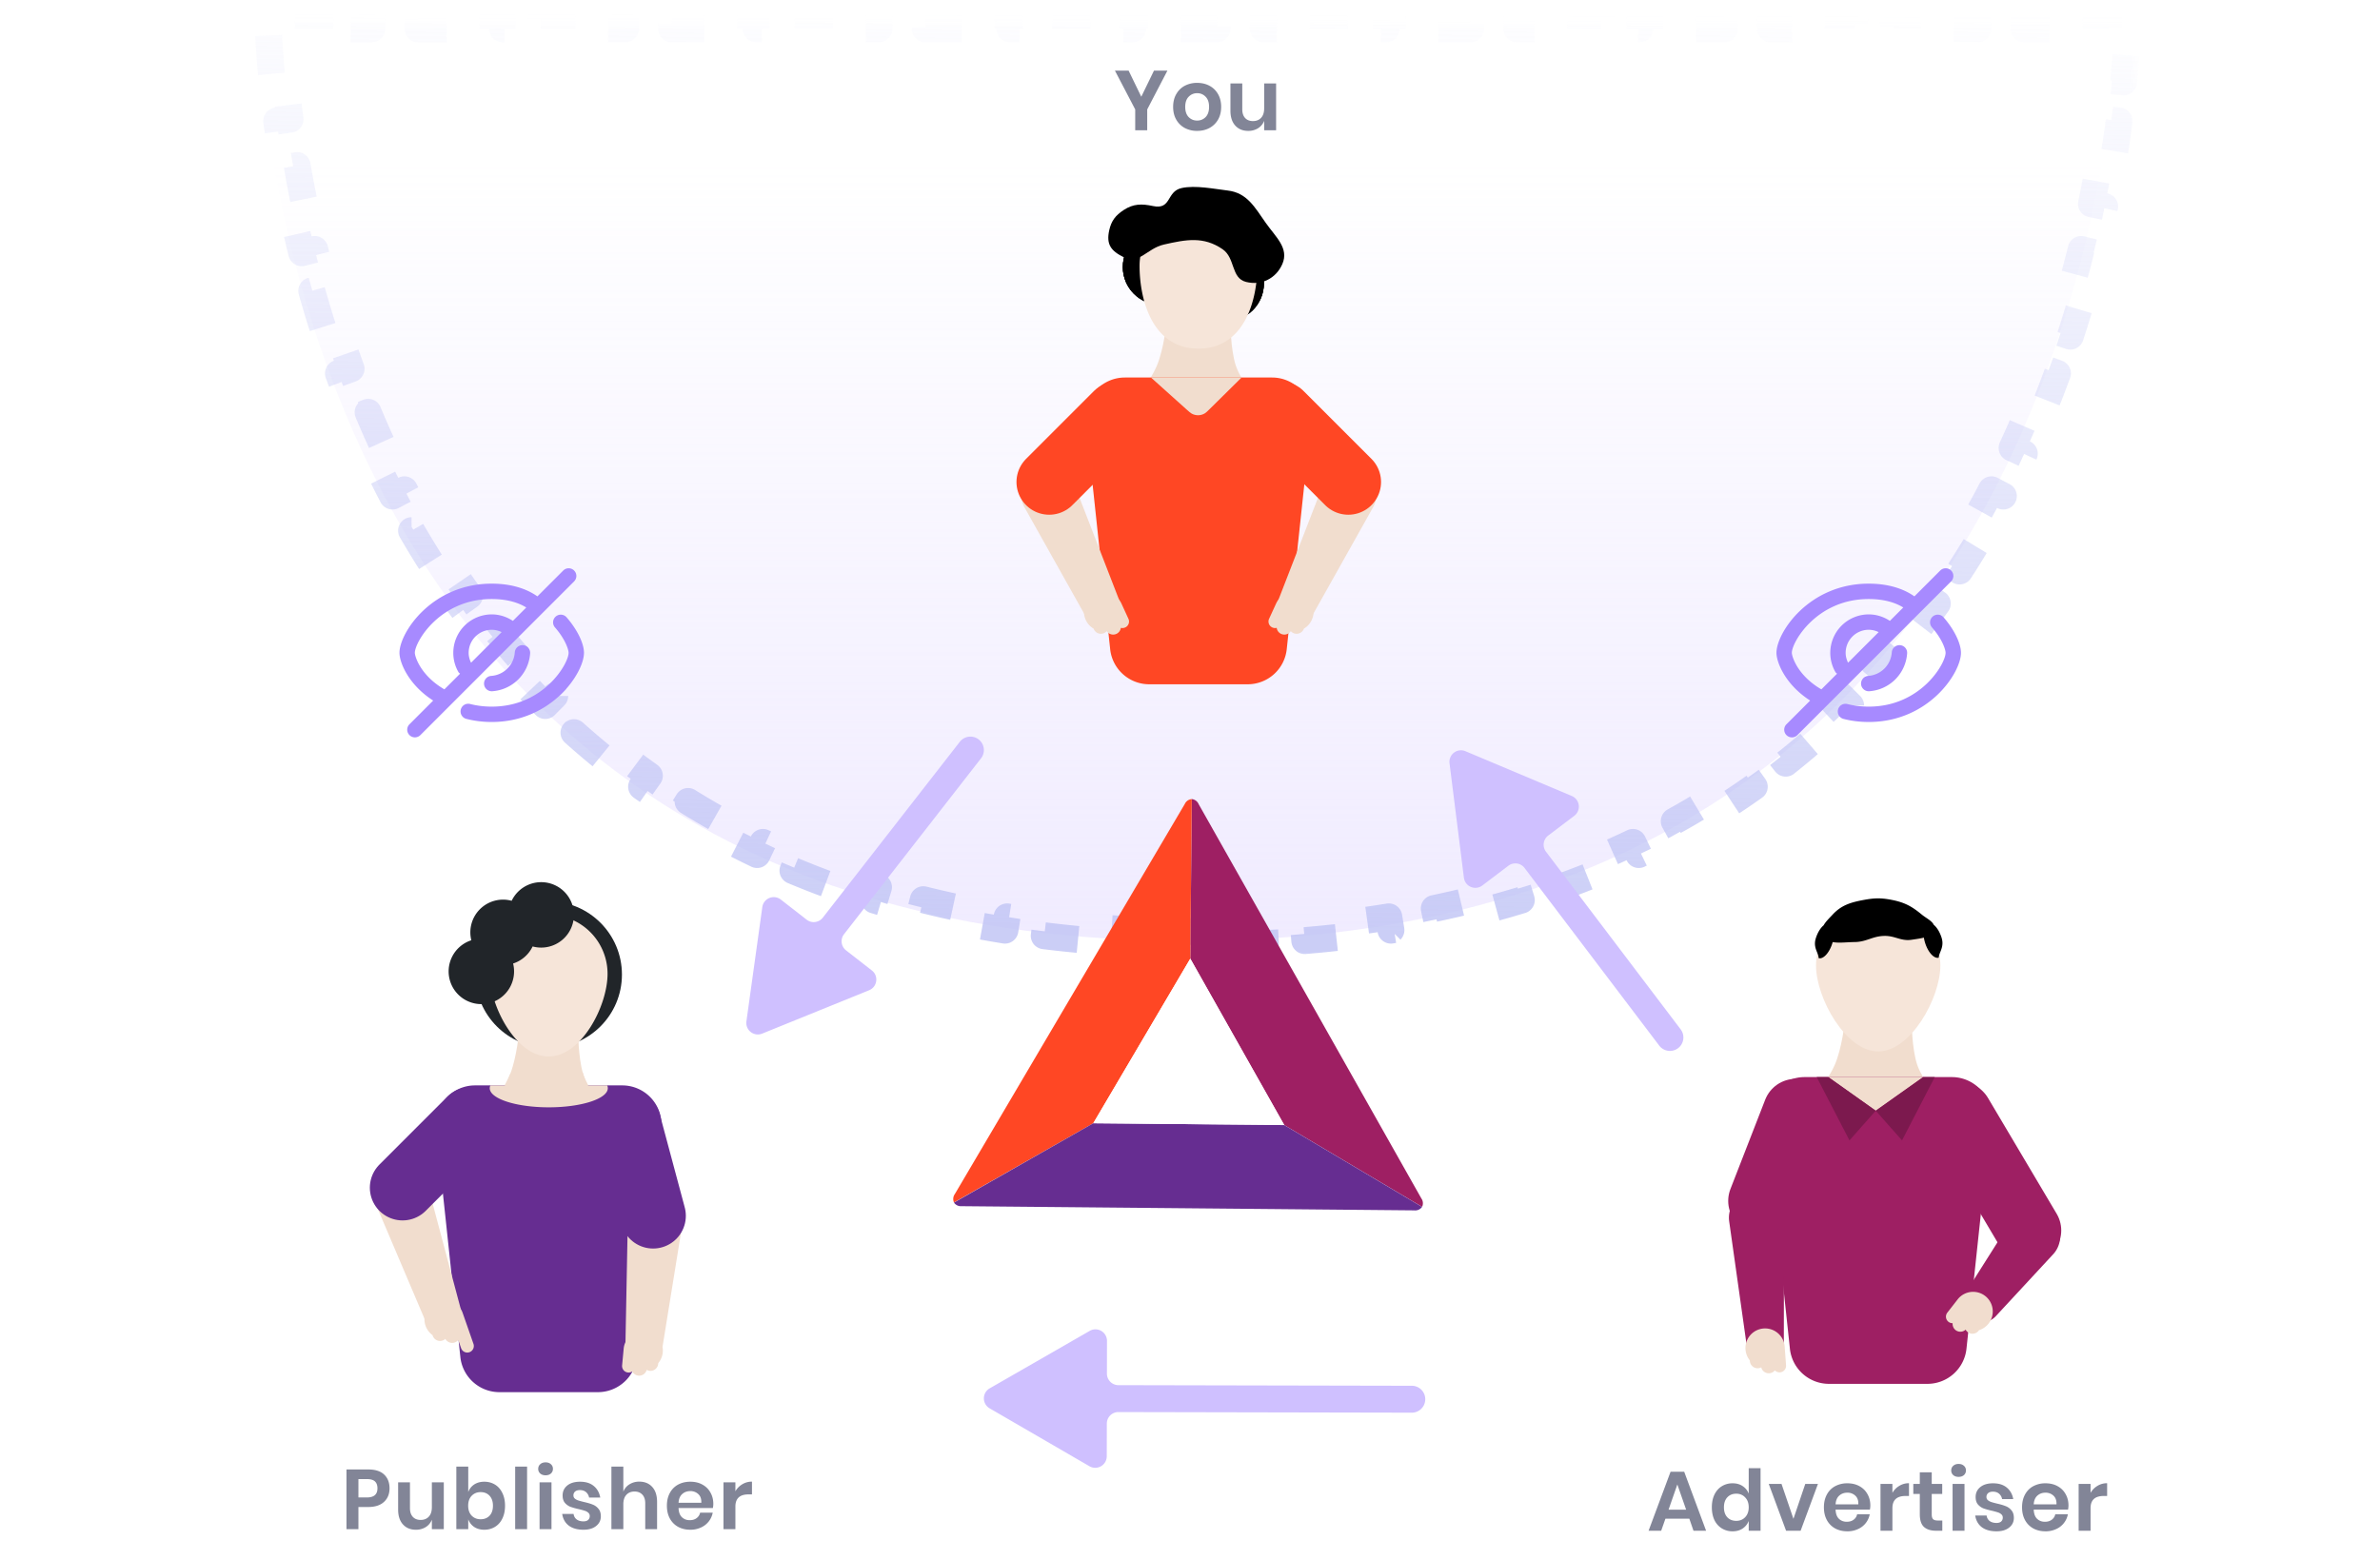 <svg fill="none" xmlns="http://www.w3.org/2000/svg" viewBox="0 110 273 186" height="179">
  <path d="M136.228 222.172c110.826 0 110.826-110.826 110.826-110.826H25.401s0 110.826 110.827 110.826z" fill="url(#paint0_linear)" fill-opacity=".4"/>
  <mask id="a" mask-type="alpha" maskUnits="userSpaceOnUse" x="23" y="112" width="227" height="113">
    <path fill="#C4C4C4" d="M23.981 112.785h225.41v111.789H23.981z"/>
  </mask>
  <g mask="url(#a)">
    <path d="M34.404 111.822H28.91v1.604h-.645c.007.19.016.396.026.617l-1.601.075c.063 1.355.184 3.269.416 5.638l1.596-.156c.136 1.386.31 2.931.533 4.613l-1.59.211c.23 1.728.511 3.598.855 5.587l1.58-.273c.252 1.459.539 2.983.864 4.563l-1.57.323c.364 1.769.777 3.608 1.244 5.502l1.557-.384c.362 1.467.757 2.967 1.188 4.496l-1.543.435c.498 1.767 1.044 3.57 1.643 5.401l1.524-.498c.473 1.448.979 2.912 1.52 4.389l-1.506.551c.636 1.737 1.32 3.491 2.057 5.255l1.48-.618a119.989 119.989 0 001.87 4.248l-1.456.675c.781 1.685 1.611 3.374 2.494 5.061l1.42-.744c.712 1.358 1.457 2.714 2.238 4.065l-1.388.803a107.253 107.253 0 002.952 4.81l1.344-.875a101.427 101.427 0 002.61 3.818l-1.302.936a99.043 99.043 0 003.415 4.483l1.247-1.007a94.94 94.94 0 002.987 3.52l-1.197 1.067a93.741 93.741 0 003.878 4.095l1.13-1.137a90.571 90.571 0 003.366 3.179l-1.07 1.194a91.738 91.738 0 004.313 3.636l.995-1.258a89.173 89.173 0 003.68 2.76l-.93 1.307a91.184 91.184 0 004.693 3.122l.847-1.362a91.72 91.72 0 004.001 2.348l-.776 1.403a94.772 94.772 0 005.005 2.576l.692-1.447a95.688 95.688 0 004.2 1.884l-.621 1.478c1.71.719 3.468 1.4 5.274 2.042l.537-1.51c1.43.508 2.893.992 4.386 1.45l-.47 1.533c1.763.539 3.569 1.043 5.418 1.508l.391-1.556c1.493.375 3.015.725 4.567 1.049l-.327 1.569c1.791.374 3.622.712 5.492 1.013l.256-1.583c1.514.245 3.055.465 4.624.659l-.198 1.592c1.826.226 3.688.419 5.586.577l.133-1.598c1.524.126 3.072.23 4.645.31l-.081 1.602c1.844.093 3.721.155 5.632.183l.024-1.603a170.621 170.621 0 004.765 0l.024 1.603c1.91-.028 3.788-.09 5.632-.183l-.082-1.602a146.75 146.75 0 004.645-.31l.133 1.598c1.899-.158 3.76-.351 5.586-.577l-.197-1.592c1.568-.194 3.11-.414 4.624-.659l.255 1.583a120.77 120.77 0 005.493-1.013l-.327-1.569a115.88 115.88 0 004.566-1.049l.391 1.556c1.85-.465 3.655-.969 5.418-1.508l-.47-1.534c1.494-.457 2.956-.941 4.387-1.449l.537 1.51a100.837 100.837 0 005.274-2.042l-.621-1.478a96.048 96.048 0 004.2-1.884l.691 1.447a94.304 94.304 0 005.005-2.576l-.776-1.403a91.79 91.79 0 004.002-2.348l.847 1.362a91.374 91.374 0 004.692-3.122l-.929-1.307a89.07 89.07 0 003.68-2.76l.995 1.258a91.775 91.775 0 004.313-3.636l-1.071-1.194c1.159-1.04 2.28-2.1 3.366-3.179l1.13 1.137a93.447 93.447 0 003.878-4.095l-1.197-1.067a94.677 94.677 0 002.988-3.52l1.247 1.007a99.196 99.196 0 003.415-4.483l-1.303-.936a102.041 102.041 0 002.611-3.818l1.344.875a108.656 108.656 0 002.952-4.81l-1.388-.803a110.92 110.92 0 002.237-4.065l1.42.744a115.974 115.974 0 002.494-5.061l-1.454-.675c.657-1.419 1.28-2.837 1.869-4.248l1.48.618c.736-1.764 1.42-3.518 2.057-5.255l-1.506-.551a131.312 131.312 0 001.52-4.389l1.524.498a139.614 139.614 0 001.643-5.401l-1.544-.435c.432-1.529.827-3.029 1.189-4.496l1.556.384c.468-1.894.881-3.732 1.245-5.502l-1.571-.323c.326-1.58.612-3.104.865-4.563l1.58.273c.344-1.989.625-3.859.854-5.587l-1.589-.211c.223-1.682.397-3.227.533-4.613l1.596.156c.231-2.369.353-4.283.416-5.638l-1.602-.075c.011-.221.019-.427.027-.617h-.645v-1.604h-5.496v1.604h-4.579v-1.604h-5.496v1.604h-4.58v-1.604h-5.495v1.604h-4.58v-1.604h-5.495v1.604h-4.58v-1.604h-5.495v1.604h-4.58v-1.604h-5.495v1.604h-4.58v-1.604h-5.495v1.604h-4.58v-1.604h-5.496v1.604h-4.579v-1.604h-5.496v1.604h-4.579v-1.604h-5.496v1.604h-4.579v-1.604h-5.496v1.604h-4.579v-1.604h-5.496v1.604h-4.58v-1.604h-5.495v1.604h-4.58v-1.604h-5.495v1.604h-4.58v-1.604h-5.495v1.604h-4.58v-1.604H89.36v1.604h-4.58v-1.604h-5.496v1.604h-4.58v-1.604H69.21v1.604h-4.58v-1.604h-5.495v1.604h-4.58v-1.604H49.06v1.604h-4.58v-1.604h-5.495v1.604h-4.58v-1.604z" stroke="url(#paint1_linear)" stroke-opacity=".85" stroke-width="3.207" stroke-linejoin="round" stroke-dasharray="4.58 5.5"/>
  </g>
  <path d="M124.933 270.088l22.759.207 16.427 9.745-16.427-9.745-22.759-.207z" fill="#F0F1FF"/>
  <path d="M136.497 250.463l.178-19.021-.178 19.021z" fill="#FF4724"/>
  <path d="M147.692 270.295h.007l-11.202-19.831 11.195 19.831z" fill="#fff"/>
  <path d="M140.329 164.827l2.317.021 1.664.988-1.664-.988-2.317-.021z" fill="#F0F1FF"/>
  <path d="M141.509 162.837l.014-1.934-.014 1.934z" fill="#FF4724"/>
  <path d="M142.646 164.848l-1.137-2.012 1.137 2.012z" fill="#fff"/>
  <g filter="url(#filter0_d)">
    <path d="M150.802 229.36l-13.271-23.492a1.001 1.001 0 00-.817-.604l-.178 19.021 11.202 19.845 16.427 9.745a1.001 1.001 0 00-.093-1.009l-13.27-23.506z" fill="#9E1F63"/>
    <path d="M124.971 243.91l11.565-19.625.177-19.021a1.017 1.017 0 00-.5.18 1.014 1.014 0 00-.338.41l-13.697 23.236-13.697 23.243a1.02 1.02 0 00-.114 1.016l16.604-9.439z" fill="#FF4724"/>
    <path d="M124.971 243.91l-16.604 9.461a1.015 1.015 0 00.924.426l53.935.498a.998.998 0 00.523-.077.998.998 0 00.409-.336l-16.427-9.752-22.76-.22z" fill="#662D91"/>
    <path d="M136.535 224.285l-11.564 19.625 22.759.206-11.195-19.831z" fill="#fff"/>
  </g>
  <path d="M133.809 118.417l-2.409 4.627v2.489h-1.431v-2.489l-2.419-4.627h1.633l1.511 3.115 1.512-3.115h1.603zm3.543 1.462c.544 0 1.032.114 1.462.343.436.228.779.561 1.028.998.248.43.373.937.373 1.521 0 .585-.125 1.092-.373 1.522a2.577 2.577 0 01-1.028.998c-.43.229-.918.343-1.462.343a3.117 3.117 0 01-1.471-.343 2.577 2.577 0 01-1.018-.998c-.249-.43-.373-.937-.373-1.522 0-.584.124-1.091.373-1.521.248-.437.587-.77 1.018-.998a3.117 3.117 0 011.471-.343zm0 1.23c-.396 0-.732.141-1.008.423-.275.275-.413.679-.413 1.209 0 .531.138.938.413 1.22.276.276.612.413 1.008.413.397 0 .733-.137 1.008-.413.276-.282.413-.689.413-1.22 0-.53-.137-.934-.413-1.209a1.354 1.354 0 00-1.008-.423zm9.411-1.159v5.583h-1.422v-1.128a1.797 1.797 0 01-.735.887 2.177 2.177 0 01-1.17.312c-.645 0-1.159-.212-1.542-.635-.383-.423-.574-1.015-.574-1.774v-3.245h1.411v3.084c0 .443.114.789.343 1.038.228.242.537.363.927.363.41 0 .736-.131.978-.393.241-.262.362-.639.362-1.129v-2.963h1.422z" fill="#828597"/>
  <path fill-rule="evenodd" clip-rule="evenodd" d="M111.313 198.156c.699.544.824 1.551.28 2.25L95.264 221.37a1.375 1.375 0 00.24 1.929l3.076 2.396c.835.65.653 1.96-.328 2.358l-12.745 5.171a1.374 1.374 0 01-1.878-1.463l1.894-13.623a1.375 1.375 0 012.206-.895l3.076 2.396a1.375 1.375 0 001.929-.24l16.329-20.964a1.603 1.603 0 012.25-.279zM126.578 283.613a1.375 1.375 0 01-2.065 1.186l-11.897-6.903a1.374 1.374 0 01.005-2.38l11.926-6.853a1.375 1.375 0 012.059 1.195l-.008 3.899a1.376 1.376 0 001.372 1.378l35.011.072a1.604 1.604 0 01-.007 3.207l-35.011-.072a1.373 1.373 0 00-1.377 1.371l-.008 3.9zM171.342 215.566a1.375 1.375 0 01-2.194-.924l-1.715-13.648a1.374 1.374 0 011.897-1.438l12.677 5.339a1.374 1.374 0 01.296 2.362l-3.107 2.355a1.374 1.374 0 00-.265 1.926l16.051 21.177a1.603 1.603 0 11-2.555 1.937l-16.052-21.177a1.375 1.375 0 00-1.926-.265l-3.107 2.356z" fill="#CFC0FF"/>
  <circle cx="60.056" cy="226.185" r="8.736" fill="#212529"/>
  <path d="M56.549 232.878h7.014s.016 3.17.579 5.066c.71 2.394 3.321 5.066 3.321 5.066H52.648s2.1-3.087 2.861-5.066c.762-1.978 1.04-5.066 1.04-5.066z" fill="#F1DDCE"/>
  <path d="M60.056 235.952c-3.877 0-7.02-5.986-7.02-9.863a7.02 7.02 0 1114.041 0c0 3.877-3.143 9.863-7.02 9.863z" fill="#F6E5D9"/>
  <path d="M46.631 244.574a4.68 4.68 0 014.654-5.177h17.542a4.68 4.68 0 014.654 5.177l-2.902 27.21a4.68 4.68 0 01-4.654 4.184H54.187a4.68 4.68 0 01-4.654-4.184l-2.902-27.21z" fill="#662D91"/>
  <path fill-rule="evenodd" clip-rule="evenodd" d="M70.76 273.999a.923.923 0 01-.738-.503.778.778 0 01-1.21-.721l.185-1.97.002-.022.002-.022v-.011a2.34 2.34 0 114.115 1.763.924.924 0 01-1.376.8.924.924 0 01-.98.686z" fill="#F1DDCE"/>
  <path fill-rule="evenodd" clip-rule="evenodd" d="M59.17 222.968a3.9 3.9 0 10-3.522-5.58 3.9 3.9 0 00-4.809 4.707 3.9 3.9 0 104.981 2.772 3.913 3.913 0 002.327-2.035c.326.089.669.136 1.023.136z" fill="#212529"/>
  <path d="M76.017 255.807a3.12 3.12 0 00-2.785-3.605l-.321-.03a3.12 3.12 0 00-3.415 3.047l-.28 14.673a2.242 2.242 0 004.458.4l2.343-14.485z" fill="#F1DDCE"/>
  <path d="M69.55 243.905l2.958 11.04" stroke="#662D91" stroke-width="7.801" stroke-linecap="round"/>
  <path fill-rule="evenodd" clip-rule="evenodd" d="M64.118 237.861c-1.145-.261-2.54-.414-4.046-.414-1.751 0-3.352.207-4.584.55-.17.431-.4.911-.655 1.4h-1.724a.8.8 0 00-.074.332c0 1.261 3.15 2.282 7.037 2.282 3.886 0 7.036-1.021 7.036-2.282a.8.8 0 00-.074-.332h-2.27c-.26-.48-.48-.973-.622-1.454l-.024-.082z" fill="#F1DDCE"/>
  <path d="M39.549 253.791a3.12 3.12 0 011.841-4.166l.304-.107a3.12 3.12 0 014.046 2.141l3.783 14.18a2.244 2.244 0 01-4.232 1.456l-5.742-13.504z" fill="#F1DDCE"/>
  <path d="M50.726 243.512l-8.081 8.081" stroke="#662D91" stroke-width="7.801" stroke-linecap="round"/>
  <path fill-rule="evenodd" clip-rule="evenodd" d="M50.615 271.204a.78.78 0 00.48-.993l-1.306-3.742a2.34 2.34 0 10-3.573 2.699l.023.077a.925.925 0 001.505.37.926.926 0 001.537.133l.34.977a.78.78 0 00.994.479z" fill="#F1DDCE"/>
  <path d="M214.532 231.887h7.99s.018 3.17.659 5.066c.81 2.394 3.784 5.066 3.784 5.066h-16.876s2.391-3.087 3.259-5.066c.867-1.978 1.184-5.066 1.184-5.066z" fill="#F1DDCE"/>
  <path d="M218.527 235.351c-3.878 0-7.411-6.376-7.411-10.254 0-3.877 3.533-7.41 7.411-7.41 3.877 0 7.41 3.533 7.41 7.41 0 3.878-3.533 10.254-7.41 10.254z" fill="#F6E5D9"/>
  <path d="M205.102 243.583a4.68 4.68 0 014.654-5.177h17.541a4.68 4.68 0 014.654 5.177l-2.902 27.21a4.68 4.68 0 01-4.654 4.184h-11.737a4.68 4.68 0 01-4.654-4.184l-2.902-27.21z" fill="#9E1F63"/>
  <path d="M239.38 259.53a3.12 3.12 0 00-.371-4.58l-.144-.112a3.12 3.12 0 00-4.555.792l-5.376 8.496a2.29 2.29 0 003.615 2.781l6.831-7.377z" fill="#9E1F63"/>
  <path fill-rule="evenodd" clip-rule="evenodd" d="M227.753 268.569a.923.923 0 01-.352-.821.781.781 0 01-.634-1.259l1.25-1.605a2.34 2.34 0 112.522 3.698.923.923 0 01-1.59-.065.923.923 0 01-1.196.052z" fill="#F1DDCE"/>
  <path d="M228.257 242.88l8.187 13.812" stroke="#9E1F63" stroke-width="7.801" stroke-linecap="round"/>
  <path d="M200.766 255.606a3.12 3.12 0 012.856-3.548l.322-.024a3.12 3.12 0 013.353 3.115l-.016 14.675a2.242 2.242 0 01-4.464.312l-2.051-14.53z" fill="#9E1F63"/>
  <path fill-rule="evenodd" clip-rule="evenodd" d="M205.554 273.717a.919.919 0 00.654-.345.78.78 0 001.337-.601l-.168-2.269c-.001-.019-.004-.037-.006-.056a2.34 2.34 0 10-4.143 1.738.925.925 0 001.359.827c.103.433.508.74.967.706z" fill="#F1DDCE"/>
  <path d="M208.694 242.516l-4.144 10.651" stroke="#9E1F63" stroke-width="7.801" stroke-linecap="round"/>
  <path d="M218.233 242.418l-5.656-4.012h11.313l-5.657 4.012z" fill="#F1DDCE"/>
  <path d="M223.895 238.405l-5.659 4.011 3.131 3.537 3.903-7.548h-1.375zM212.575 238.405l5.659 4.011-3.131 3.537-3.903-7.548h1.375z" fill="#7C194E"/>
  <path fill-rule="evenodd" clip-rule="evenodd" d="M213.118 219.012c1.026-1.096 2.118-1.441 3.77-1.74 1.223-.221 1.989-.234 3.208 0 1.592.305 2.453.792 3.601 1.74.182.15.377.283.565.411.383.26.735.501.887.829.366.295.719.855.936 1.545.23.735.023 1.253-.153 1.693-.096.241-.183.459-.183.675-.542.17-1.271-.614-1.628-1.751a4.4 4.4 0 01-.15-.635c-.352.09-.746.149-1.136.207-.107.015-.214.031-.319.048-.689.107-1.209-.045-1.748-.202-.455-.133-.924-.27-1.516-.256-.706.016-1.231.192-1.755.368-.535.179-1.068.358-1.79.364-.291.003-.586.019-.878.034-.619.034-1.221.066-1.727-.032l-.047.161c-.357 1.138-1.087 1.922-1.629 1.752 0-.233-.09-.458-.188-.703-.175-.436-.376-.938-.147-1.665.215-.685.565-1.242.928-1.539.199-.36.53-.707.873-1.066l.226-.238z" fill="#000"/>
  <circle cx="133" cy="141.838" r="4.508" fill="#000"/>
  <circle cx="133" cy="141.838" r="4.508" fill="#000"/>
  <circle cx="133" cy="141.838" r="4.508" fill="#000"/>
  <circle cx="140.801" cy="143.788" r="4.508" fill="#000"/>
  <circle cx="140.801" cy="143.788" r="4.508" fill="#000"/>
  <circle cx="140.801" cy="143.788" r="4.508" fill="#000"/>
  <path d="M133.697 148.488h7.623s.017 3.169.629 5.066c.772 2.393 3.609 5.066 3.609 5.066h-16.1s2.282-3.088 3.109-5.066c.828-1.978 1.13-5.066 1.13-5.066z" fill="#F1DDCE"/>
  <path d="M137.509 151.561c-5.599 0-7.021-5.986-7.021-9.863a7.02 7.02 0 1114.041 0c0 3.877-1.422 9.863-7.02 9.863z" fill="#F6E5D9"/>
  <path d="M124.083 160.183a4.68 4.68 0 014.654-5.177h17.542a4.68 4.68 0 014.654 5.177l-2.902 27.21a4.68 4.68 0 01-4.654 4.184h-11.738a4.681 4.681 0 01-4.654-4.184l-2.902-27.21z" fill="#FF4724"/>
  <path fill-rule="evenodd" clip-rule="evenodd" d="M147.362 185.57a.923.923 0 01-.53-.72.78.78 0 01-.905-1.081l.826-1.798.009-.019.009-.019.005-.012.019-.039a2.34 2.34 0 113.282 3.063l-.03.075a.924.924 0 01-1.533.226.926.926 0 01-1.152.324zM127.727 185.57a.924.924 0 00.53-.72.78.78 0 00.905-1.08l-.826-1.799-.009-.019-.009-.019-.005-.012-.019-.037a2.34 2.34 0 10-3.282 3.061l.03.075a.924.924 0 001.532.226.927.927 0 001.153.324z" fill="#F1DDCE"/>
  <path d="M158.327 170.465a3.121 3.121 0 00-1.376-4.342l-.291-.139a3.121 3.121 0 00-4.255 1.688l-5.305 13.683a2.242 2.242 0 004.047 1.908l7.18-12.798zM116.762 170.465a3.12 3.12 0 011.376-4.342l.291-.139a3.121 3.121 0 014.255 1.688l5.305 13.683a2.243 2.243 0 01-4.048 1.908l-7.179-12.798z" fill="#F1DDCE"/>
  <path d="M147.289 159.381l8.081 8.082M127.8 159.381l-8.081 8.082" stroke="#FF4724" stroke-width="7.801" stroke-linecap="round"/>
  <path d="M138.867 158.744c-.293.29-.44.435-.591.528-.479.296-1.08.31-1.573.038-.156-.086-.309-.223-.616-.498l-4.245-3.809h10.809l-3.784 3.741z" fill="#F1DDCE"/>
  <path d="M128.588 135.043c1.151-.757 2.148-.768 3.495-.48 2.243.48 1.574-1.743 3.42-2.145 1.638-.357 3.824.096 5.489.295 2.3.276 3.193 1.941 4.523 3.838 1.193 1.701 2.819 3.03 1.988 4.934-.753 1.722-2.495 2.58-4.318 2.125-1.823-.456-1.258-2.847-2.81-3.907-2.262-1.543-4.32-1.156-6.99-.548-2.031.462-2.932 2.428-4.797 1.502-1.537-.762-2.087-1.541-1.714-3.215.251-1.124.752-1.766 1.714-2.399z" fill="#000"/>
  <path fill-rule="evenodd" clip-rule="evenodd" d="M44.766 197.638a.909.909 0 01-.648.269.915.915 0 01-.648-1.564l2.823-2.824c-2.995-1.924-4.018-4.585-4.018-5.692 0-2.393 3.853-8.246 10.996-8.246 2.75 0 4.485.834 5.445 1.516l3.08-3.08a.916.916 0 111.296 1.295l-18.326 18.326zm6.042-8.633l3.646-3.646a2.737 2.737 0 00-1.183-.28 2.753 2.753 0 00-2.749 2.749c0 .412.111.809.286 1.177zm2.463-7.591c-6.216 0-9.163 5.144-9.163 6.413 0 .409.654 2.686 3.521 4.356l1.868-1.867c-.064-.06-.14-.104-.186-.183a4.576 4.576 0 01-.621-2.305 4.587 4.587 0 014.581-4.581c.906 0 1.778.277 2.523.772l1.596-1.596c-.756-.468-2.064-1.009-4.119-1.009zm0 10.994a.916.916 0 01-.06-1.83 3.021 3.021 0 002.81-2.811.922.922 0 01.975-.853.915.915 0 01.855.973 4.86 4.86 0 01-4.52 4.52l-.06.001zm-2.528 1.53c.8.2 1.65.303 2.528.303 6.216 0 9.163-5.144 9.163-6.414 0-.383-.396-1.628-1.623-3.029a.916.916 0 111.379-1.207c1.261 1.441 2.077 3.104 2.077 4.236 0 2.393-3.853 8.246-10.996 8.246-1.029 0-2.03-.12-2.976-.359a.917.917 0 11.448-1.776zM208.892 197.638a.91.91 0 01-.648.269.915.915 0 01-.648-1.564l2.823-2.824c-2.995-1.924-4.018-4.585-4.018-5.692 0-2.393 3.853-8.246 10.996-8.246 2.751 0 4.485.834 5.445 1.516l3.08-3.08a.916.916 0 011.296 1.295l-18.326 18.326zm6.042-8.633l3.646-3.646a2.74 2.74 0 00-1.183-.28 2.753 2.753 0 00-2.749 2.749c0 .412.111.809.286 1.177zm2.463-7.591c-6.216 0-9.163 5.144-9.163 6.413 0 .409.654 2.686 3.521 4.356l1.868-1.867c-.064-.06-.14-.104-.186-.183a4.575 4.575 0 01-.622-2.305 4.588 4.588 0 014.582-4.581c.906 0 1.778.277 2.523.772l1.596-1.596c-.756-.468-2.064-1.009-4.119-1.009zm-.001 10.994a.916.916 0 01-.058-1.83 3.021 3.021 0 002.81-2.811.922.922 0 01.974-.853.915.915 0 01.855.973 4.86 4.86 0 01-4.52 4.52l-.061.001zm-2.527 1.53c.799.2 1.65.303 2.528.303 6.216 0 9.163-5.144 9.163-6.414 0-.383-.397-1.628-1.623-3.029a.915.915 0 111.379-1.207c1.261 1.441 2.077 3.104 2.077 4.236 0 2.393-3.853 8.246-10.996 8.246-1.029 0-2.03-.12-2.976-.359a.916.916 0 11.448-1.776z" fill="#A78AFF"/>
  <path d="M37.383 289.659v2.641H35.96v-7.116h2.59c.84 0 1.472.201 1.896.604.43.404.645.951.645 1.643 0 .679-.222 1.22-.665 1.623-.437.403-1.062.605-1.875.605h-1.17zm1.018-1.139c.833 0 1.25-.363 1.25-1.089 0-.356-.098-.628-.293-.816-.195-.188-.514-.282-.957-.282h-1.018v2.187H38.4zm9.158-1.804v5.584h-1.422v-1.129a1.799 1.799 0 01-.735.887 2.175 2.175 0 01-1.17.312c-.645 0-1.159-.212-1.542-.635-.383-.423-.574-1.015-.574-1.774v-3.245h1.41v3.084c0 .443.115.789.344 1.038.228.242.537.363.927.363.41 0 .736-.131.978-.393.241-.262.362-.639.362-1.129v-2.963h1.422zm4.83-.071c.47 0 .893.114 1.27.343.376.228.668.561.877.998.215.43.322.937.322 1.522 0 .584-.107 1.095-.322 1.532-.209.43-.501.759-.877.987-.377.229-.8.343-1.27.343s-.874-.111-1.21-.333a1.879 1.879 0 01-.706-.907v1.17h-1.42v-7.459h1.42v3.034c.142-.377.377-.676.706-.897.336-.222.74-.333 1.21-.333zm-.444 1.24c-.43 0-.786.148-1.068.443-.276.289-.413.682-.413 1.18 0 .49.137.883.413 1.179.282.289.638.433 1.068.433.444 0 .8-.141 1.069-.423.268-.289.403-.685.403-1.189s-.135-.901-.404-1.19c-.268-.289-.624-.433-1.068-.433zm5.541-3.044v7.459h-1.42v-7.459h1.42zm1.327.272c0-.228.08-.413.241-.554.162-.148.373-.222.635-.222.263 0 .474.074.635.222a.701.701 0 01.242.554c0 .222-.08.407-.242.554-.16.141-.372.212-.635.212-.262 0-.473-.071-.635-.212a.718.718 0 01-.242-.554zm1.582 1.603v5.584h-1.421v-5.584h1.421zm3.412-.071c.679 0 1.223.171 1.633.514.41.343.665.8.766 1.371h-1.33a1.104 1.104 0 00-.363-.645c-.188-.161-.434-.242-.736-.242-.242 0-.43.057-.564.171a.579.579 0 00-.202.464c0 .154.054.279.161.373.108.094.242.168.404.222.16.053.393.117.695.191.423.094.766.195 1.028.302.269.101.497.266.685.494.195.222.293.524.293.908 0 .477-.188.863-.565 1.159-.37.295-.87.443-1.502.443-.725 0-1.306-.161-1.743-.484-.437-.329-.702-.796-.797-1.401h1.361a.935.935 0 00.363.655c.208.155.48.232.816.232.242 0 .427-.057.555-.171a.612.612 0 00.191-.464.5.5 0 00-.171-.393 1.071 1.071 0 00-.413-.232 9.915 9.915 0 00-.696-.191 8.925 8.925 0 01-1.018-.282 1.711 1.711 0 01-.665-.474c-.181-.215-.272-.511-.272-.887 0-.484.185-.877.554-1.179.37-.303.88-.454 1.532-.454zm7.056-.01c.645 0 1.16.212 1.542.635.383.423.575 1.018.575 1.784v3.246h-1.411v-3.085c0-.443-.115-.786-.343-1.028-.229-.248-.541-.373-.938-.373-.403 0-.725.131-.967.393s-.363.639-.363 1.129v2.964h-1.421v-7.459h1.421v2.993c.148-.376.39-.668.726-.876a2.172 2.172 0 011.179-.323zm8.82 2.661c0 .141-.017.302-.05.484H75.54c.02.497.155.863.404 1.098.248.236.557.353.927.353.33 0 .601-.08.816-.242.222-.161.363-.379.424-.655h1.501a2.4 2.4 0 01-.473 1.048 2.471 2.471 0 01-.938.726 2.952 2.952 0 01-1.26.262c-.544 0-1.028-.114-1.451-.343a2.474 2.474 0 01-.988-.997c-.235-.43-.352-.938-.352-1.522 0-.585.117-1.092.352-1.522.235-.437.565-.77.988-.998.423-.229.907-.343 1.452-.343.55 0 1.03.114 1.44.343.417.228.737.544.958.947.229.397.343.85.343 1.361zm-1.431-.141c.02-.457-.101-.803-.363-1.038a1.343 1.343 0 00-.947-.353c-.384 0-.706.117-.968.353-.262.235-.407.581-.434 1.038h2.712zm4.063-1.371a2.3 2.3 0 01.826-.837 2.171 2.171 0 011.15-.312v1.522h-.414c-1.042 0-1.562.484-1.562 1.451v2.692h-1.421v-5.584h1.42v1.068zM196.018 291.057h-2.852l-.504 1.431h-1.502l2.621-7.036h1.622l2.611 7.036h-1.502l-.494-1.431zm-.383-1.079l-1.048-3.004-1.048 3.004h2.096zm5.535-3.145c.47 0 .87.111 1.199.333.336.222.578.521.726.897v-3.034h1.411v7.459h-1.411v-1.169a1.93 1.93 0 01-.726.907c-.329.221-.729.332-1.199.332a2.4 2.4 0 01-1.27-.342 2.353 2.353 0 01-.887-.988c-.208-.437-.313-.948-.313-1.532 0-.585.105-1.092.313-1.522.215-.437.51-.77.887-.998a2.4 2.4 0 011.27-.343zm.443 1.24c-.443 0-.799.145-1.068.433-.269.289-.403.686-.403 1.19 0 .504.134.9.403 1.189.269.282.625.424 1.068.424.43 0 .783-.145 1.059-.434.282-.296.423-.689.423-1.179 0-.497-.141-.891-.423-1.179-.276-.296-.629-.444-1.059-.444zm6.812 2.994l1.411-4.163h1.512l-2.067 5.584h-1.733l-2.066-5.584h1.521l1.422 4.163zm9.166-1.583c0 .141-.017.303-.051.484h-4.092c.02.497.154.863.403 1.099.249.235.558.352.927.352.33 0 .602-.08.817-.242.222-.161.363-.379.423-.655h1.502a2.41 2.41 0 01-1.411 1.774 2.95 2.95 0 01-1.26.262c-.544 0-1.028-.114-1.451-.342a2.478 2.478 0 01-.988-.998c-.235-.43-.353-.938-.353-1.522 0-.585.118-1.092.353-1.522a2.39 2.39 0 01.988-.998 3.011 3.011 0 011.451-.343c.551 0 1.031.115 1.441.343.417.228.736.544.958.947.228.397.343.85.343 1.361zm-1.432-.141c.02-.457-.101-.803-.363-1.038a1.346 1.346 0 00-.947-.353c-.383 0-.706.118-.968.353s-.406.581-.433 1.038h2.711zm4.063-1.371c.208-.356.484-.635.827-.836a2.16 2.16 0 011.149-.313v1.522h-.414c-1.041 0-1.562.484-1.562 1.452v2.691h-1.421v-5.584h1.421v1.068zm5.947 3.296v1.22h-.746c-.624 0-1.105-.151-1.441-.454-.329-.302-.494-.806-.494-1.512v-2.419h-.776v-1.199h.776v-1.381h1.421v1.381h1.25v1.199h-1.25v2.439c0 .269.054.457.162.565.107.107.289.161.544.161h.554zm1.063-5.967c0-.228.081-.413.242-.554.161-.148.373-.222.635-.222s.474.074.635.222a.702.702 0 01.242.554.723.723 0 01-.242.555c-.161.141-.373.211-.635.211s-.474-.07-.635-.211a.723.723 0 01-.242-.555zm1.583 1.603v5.584h-1.421v-5.584h1.421zm3.412-.071c.679 0 1.223.172 1.633.514.41.343.665.8.766 1.371h-1.33a1.107 1.107 0 00-.363-.645c-.188-.161-.434-.242-.736-.242-.242 0-.43.057-.565.172a.576.576 0 00-.201.463c0 .155.054.279.161.373.108.094.242.168.403.222.162.054.393.117.696.191.423.094.766.195 1.028.303a1.6 1.6 0 01.685.494c.195.221.293.524.293.907 0 .477-.189.863-.565 1.159-.369.296-.87.443-1.502.443-.725 0-1.307-.161-1.743-.483-.437-.33-.703-.797-.797-1.401h1.361a.942.942 0 00.363.655c.208.154.48.231.816.231.242 0 .427-.057.555-.171a.612.612 0 00.191-.463.501.501 0 00-.171-.394 1.073 1.073 0 00-.413-.231 9.337 9.337 0 00-.696-.192 8.955 8.955 0 01-1.018-.282 1.712 1.712 0 01-.665-.474c-.182-.215-.272-.511-.272-.887 0-.484.185-.877.554-1.179.37-.303.88-.454 1.532-.454zm8.981 2.651c0 .141-.017.303-.05.484h-4.093c.021.497.155.863.404 1.099.248.235.557.352.927.352.329 0 .601-.08.816-.242.222-.161.363-.379.424-.655h1.501a2.407 2.407 0 01-1.411 1.774 2.95 2.95 0 01-1.26.262c-.544 0-1.028-.114-1.451-.342a2.485 2.485 0 01-.988-.998c-.235-.43-.353-.938-.353-1.522 0-.585.118-1.092.353-1.522.235-.437.565-.77.988-.998a3.011 3.011 0 011.451-.343c.551 0 1.032.115 1.442.343.416.228.736.544.957.947.229.397.343.85.343 1.361zm-1.431-.141c.02-.457-.101-.803-.363-1.038a1.347 1.347 0 00-.948-.353c-.383 0-.705.118-.967.353s-.407.581-.434 1.038h2.712zm4.063-1.371c.208-.356.483-.635.826-.836a2.164 2.164 0 011.149-.313v1.522h-.413c-1.042 0-1.562.484-1.562 1.452v2.691h-1.422v-5.584h1.422v1.068z" fill="#828597"/>
  <defs>
    <linearGradient id="paint0_linear" x1="136.228" y1="223.036" x2="136.228" y2="113.481" gradientUnits="userSpaceOnUse">
      <stop stop-color="#D9CDFF"/>
      <stop offset=".854" stop-color="#D9CDFF" stop-opacity="0"/>
    </linearGradient>
    <linearGradient id="paint1_linear" x1="140.352" y1="224.115" x2="142.642" y2="108.203" gradientUnits="userSpaceOnUse">
      <stop offset=".03" stop-color="#C2C6F5"/>
      <stop offset="1" stop-color="#C2C6F5" stop-opacity="0"/>
    </linearGradient>
    <filter id="filter0_d" x="100.951" y="197.933" width="70.639" height="63.699" filterUnits="userSpaceOnUse" color-interpolation-filters="sRGB">
      <feFlood flood-opacity="0" result="BackgroundImageFix"/>
      <feColorMatrix in="SourceAlpha" type="matrix" values="0 0 0 0 0 0 0 0 0 0 0 0 0 0 0 0 0 0 127 0"/>
      <feOffset/>
      <feGaussianBlur stdDeviation="3.665"/>
      <feColorMatrix type="matrix" values="0 0 0 0 0.408 0 0 0 0 0.412 0 0 0 0 0.471 0 0 0 0.16 0"/>
      <feBlend mode="normal" in2="BackgroundImageFix" result="effect1_dropShadow"/>
      <feBlend mode="normal" in="SourceGraphic" in2="effect1_dropShadow" result="shape"/>
    </filter>
  </defs>
</svg>

